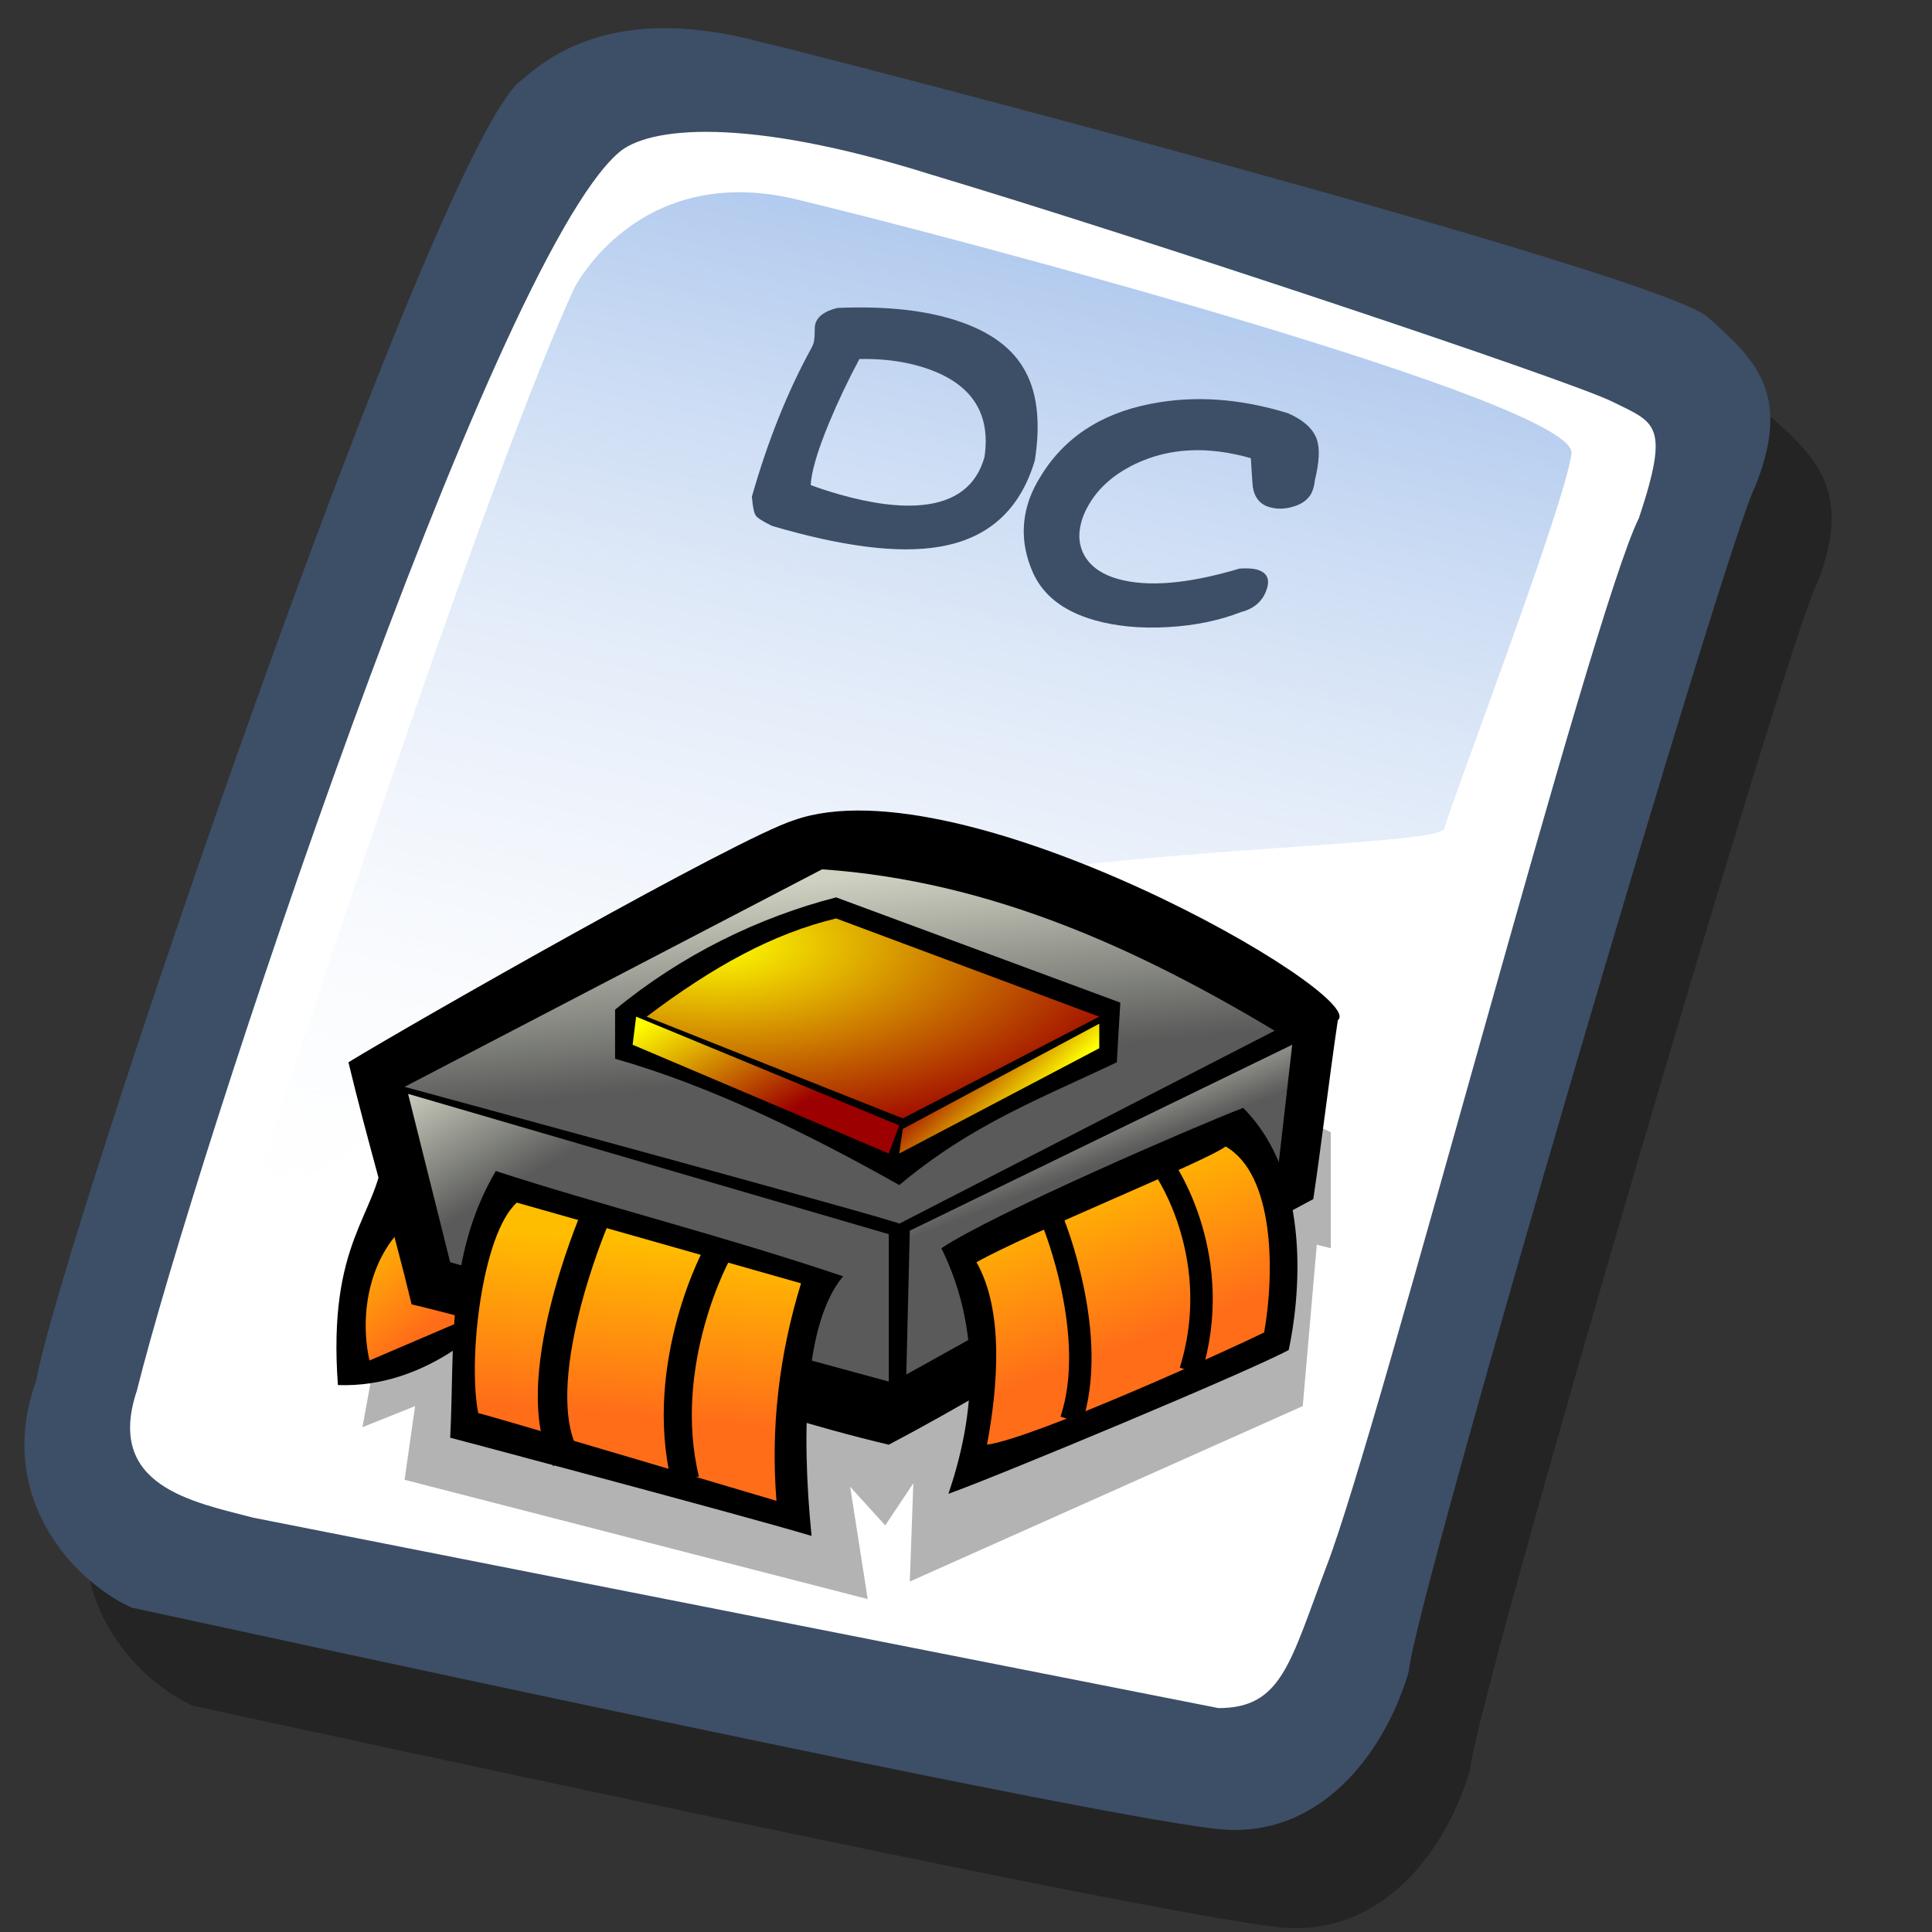 <?xml version="1.0" encoding="UTF-8" standalone="no"?>
<!DOCTYPE svg PUBLIC "-//W3C//DTD SVG 20010904//EN"
"http://www.w3.org/TR/2001/REC-SVG-20010904/DTD/svg10.dtd">
<!-- Created with Sodipodi ("http://www.sodipodi.com/") -->
<svg
   version="1"
   x="0"
   y="0"
   width="90"
   height="90"
   id="svg604"
   sodipodi:version="0.32"
   sodipodi:docname="gnome-mime-application-x-dc-rom.svg"
   sodipodi:docbase="/home/zeus/.icons/gartoon/scalable/mimetypes"
   inkscape:version="0.40"
   xmlns="http://www.w3.org/2000/svg"
   xmlns:cc="http://web.resource.org/cc/"
   xmlns:inkscape="http://www.inkscape.org/namespaces/inkscape"
   xmlns:sodipodi="http://sodipodi.sourceforge.net/DTD/sodipodi-0.dtd"
   xmlns:rdf="http://www.w3.org/1999/02/22-rdf-syntax-ns#"
   xmlns:dc="http://purl.org/dc/elements/1.1/"
   xmlns:xlink="http://www.w3.org/1999/xlink">
  <rect width="100%" height="100%" fill="#333333" stroke="none"/>
  <sodipodi:namedview
     id="base"
     inkscape:zoom="5.0416667"
     inkscape:cx="36.000000"
     inkscape:cy="36.000000"
     inkscape:window-width="640"
     inkscape:window-height="536"
     inkscape:window-x="5"
     inkscape:window-y="48"
     inkscape:current-layer="svg604" />
  <defs
     id="defs606">
    <linearGradient
       x1="0"
       y1="0"
       x2="1"
       y2="0"
       id="linearGradient612"
       gradientUnits="objectBoundingBox"
       spreadMethod="pad">
      <stop
         style="stop-color:#7fa8e3;stop-opacity:0.741;"
         offset="0"
         id="stop613" />
      <stop
         style="stop-color:#ffffff;stop-opacity:0;"
         offset="1"
         id="stop614" />
    </linearGradient>
    <linearGradient
       x1="50.644"
       y1="5.368"
       x2="35.752"
       y2="68.044"
       id="linearGradient615"
       xlink:href="#linearGradient612"
       gradientUnits="userSpaceOnUse"
       spreadMethod="pad" />
    <linearGradient
       inkscape:collect="always"
       xlink:href="#linearGradient577"
       id="linearGradient1114"
       gradientUnits="userSpaceOnUse"
       spreadMethod="pad"
       x1="0.931"
       y1="52.571"
       x2="6.973"
       y2="60.733"
       gradientTransform="scale(0.95,1.053)" />
    <linearGradient
       inkscape:collect="always"
       xlink:href="#linearGradient568"
       id="linearGradient1115"
       gradientUnits="userSpaceOnUse"
       gradientTransform="scale(1.567,0.638)"
       spreadMethod="pad"
       x1="23.422"
       y1="36.166"
       x2="29.506"
       y2="61.846" />
    <radialGradient
       inkscape:collect="always"
       xlink:href="#linearGradient557"
       id="radialGradient1116"
       gradientUnits="userSpaceOnUse"
       gradientTransform="scale(1.494,0.669)"
       spreadMethod="pad"
       cx="22.889"
       cy="42.203"
       fx="22.889"
       fy="42.203"
       r="27.14" />
    <linearGradient
       inkscape:collect="always"
       xlink:href="#linearGradient557"
       id="linearGradient1117"
       gradientUnits="userSpaceOnUse"
       gradientTransform="scale(1.396,0.716)"
       spreadMethod="pad"
       x1="19.401"
       y1="49.752"
       x2="30.072"
       y2="59.189" />
    <linearGradient
       inkscape:collect="always"
       xlink:href="#linearGradient557"
       id="linearGradient1118"
       gradientUnits="userSpaceOnUse"
       gradientTransform="scale(1.241,0.806)"
       spreadMethod="pad"
       x1="55.493"
       y1="45.399"
       x2="49.203"
       y2="41.139" />
    <linearGradient
       inkscape:collect="always"
       xlink:href="#linearGradient568"
       id="linearGradient1119"
       gradientUnits="userSpaceOnUse"
       gradientTransform="scale(1.302,0.768)"
       spreadMethod="pad"
       x1="3.444"
       y1="54.634"
       x2="12.933"
       y2="64.278" />
    <linearGradient
       inkscape:collect="always"
       xlink:href="#linearGradient577"
       id="linearGradient1120"
       gradientUnits="userSpaceOnUse"
       gradientTransform="scale(1.046,0.956)"
       spreadMethod="pad"
       x1="25.757"
       y1="57.072"
       x2="24.192"
       y2="73.35" />
    <linearGradient
       inkscape:collect="always"
       xlink:href="#linearGradient568"
       id="linearGradient1121"
       gradientUnits="userSpaceOnUse"
       spreadMethod="pad"
       x1="61.635"
       y1="42.959"
       x2="65.302"
       y2="50.903"
       gradientTransform="scale(1.082,0.924)" />
    <linearGradient
       inkscape:collect="always"
       xlink:href="#linearGradient577"
       id="linearGradient1122"
       gradientUnits="userSpaceOnUse"
       gradientTransform="scale(0.992,1.008)"
       spreadMethod="pad"
       x1="67.597"
       y1="48.13"
       x2="73.033"
       y2="62.949" />
    <defs
       id="defs550">
      <linearGradient
         id="linearGradient577">
        <stop
           style="stop-color:#ffbd00;stop-opacity:1;"
           offset="0"
           id="stop578" />
        <stop
           style="stop-color:#ff6d19;stop-opacity:1;"
           offset="1"
           id="stop579" />
      </linearGradient>
      <linearGradient
         id="linearGradient568">
        <stop
           style="stop-color:#cfd2c2;stop-opacity:1;"
           offset="0"
           id="stop569" />
        <stop
           style="stop-color:#595a59;stop-opacity:1;"
           offset="1"
           id="stop570" />
      </linearGradient>
      <linearGradient
         id="linearGradient557">
        <stop
           style="stop-color:#ffff00;stop-opacity:1;"
           offset="0"
           id="stop558" />
        <stop
           style="stop-color:#9d0000;stop-opacity:1;"
           offset="1"
           id="stop559" />
      </linearGradient>
      <linearGradient
         xlink:href="#linearGradient557"
         id="linearGradient560"
         x1="19.401"
         y1="49.752"
         x2="30.072"
         y2="59.189"
         gradientUnits="userSpaceOnUse"
         spreadMethod="pad"
         gradientTransform="scale(1.396,0.716)" />
      <radialGradient
         xlink:href="#linearGradient557"
         id="radialGradient561"
         cx="22.889"
         cy="42.203"
         fx="22.889"
         fy="42.203"
         r="27.14"
         gradientUnits="userSpaceOnUse"
         spreadMethod="pad"
         gradientTransform="scale(1.494,0.669)" />
      <radialGradient
         xlink:href="#linearGradient568"
         id="radialGradient563"
         cx="0.5"
         cy="0.5"
         fx="0.5"
         fy="0.5"
         r="0.5"
         gradientUnits="objectBoundingBox"
         spreadMethod="pad" />
      <linearGradient
         xlink:href="#linearGradient557"
         id="linearGradient565"
         x1="55.493"
         y1="45.399"
         x2="49.203"
         y2="41.139"
         gradientUnits="userSpaceOnUse"
         spreadMethod="pad"
         gradientTransform="scale(1.241,0.806)" />
      <linearGradient
         xlink:href="#linearGradient568"
         id="linearGradient571"
         x1="23.422"
         y1="36.166"
         x2="29.506"
         y2="61.846"
         gradientUnits="userSpaceOnUse"
         gradientTransform="scale(1.567,0.638)"
         spreadMethod="pad" />
      <linearGradient
         xlink:href="#linearGradient577"
         id="linearGradient573"
         x1="25.757"
         y1="57.072"
         x2="24.192"
         y2="73.35"
         gradientUnits="userSpaceOnUse"
         spreadMethod="pad"
         gradientTransform="scale(1.046,0.956)" />
      <linearGradient
         xlink:href="#linearGradient568"
         id="linearGradient581"
         x1="3.444"
         y1="54.634"
         x2="12.933"
         y2="64.278"
         gradientUnits="userSpaceOnUse"
         spreadMethod="pad"
         gradientTransform="scale(1.302,0.768)" />
      <linearGradient
         xlink:href="#linearGradient577"
         id="linearGradient583"
         x1="67.597"
         y1="48.13"
         x2="73.033"
         y2="62.949"
         gradientUnits="userSpaceOnUse"
         spreadMethod="pad"
         gradientTransform="scale(0.992,1.008)" />
      <linearGradient
         xlink:href="#linearGradient568"
         id="linearGradient588"
         x1="0.449"
         y1="0.086"
         x2="0.564"
         y2="0.336"
         gradientUnits="objectBoundingBox"
         spreadMethod="pad" />
      <linearGradient
         xlink:href="#linearGradient577"
         id="linearGradient591"
         x1="-0.196"
         y1="0.203"
         x2="0.313"
         y2="0.891"
         gradientUnits="objectBoundingBox"
         spreadMethod="pad" />
    </defs>
    <sodipodi:namedview
       id="namedview876">
      <sodipodi:guide
         orientation="vertical"
         position="0"
         id="guide552" />
      <sodipodi:guide
         orientation="horizontal"
         position="72"
         id="guide553" />
      <sodipodi:guide
         orientation="vertical"
         position="71.75"
         id="guide554" />
      <sodipodi:guide
         orientation="horizontal"
         position="0.25"
         id="guide555" />
    </sodipodi:namedview>
    <linearGradient
       inkscape:collect="always"
       xlink:href="#linearGradient577"
       id="linearGradient1167"
       gradientUnits="userSpaceOnUse"
       gradientTransform="matrix(0.519,0,0,0.527,15.414,29.218)"
       spreadMethod="pad"
       x1="67.597"
       y1="48.13"
       x2="73.033"
       y2="62.949" />
    <linearGradient
       inkscape:collect="always"
       xlink:href="#linearGradient568"
       id="linearGradient1168"
       gradientUnits="userSpaceOnUse"
       gradientTransform="matrix(0.566,0,0,0.483,15.414,29.218)"
       spreadMethod="pad"
       x1="61.635"
       y1="42.959"
       x2="65.302"
       y2="50.903" />
    <linearGradient
       inkscape:collect="always"
       xlink:href="#linearGradient577"
       id="linearGradient1169"
       gradientUnits="userSpaceOnUse"
       gradientTransform="matrix(0.547,0,0,0.5,15.414,29.218)"
       spreadMethod="pad"
       x1="25.757"
       y1="57.072"
       x2="24.192"
       y2="73.35" />
    <linearGradient
       inkscape:collect="always"
       xlink:href="#linearGradient568"
       id="linearGradient1170"
       gradientUnits="userSpaceOnUse"
       gradientTransform="matrix(0.681,0,0,0.402,15.414,29.218)"
       spreadMethod="pad"
       x1="3.444"
       y1="54.634"
       x2="12.933"
       y2="64.278" />
    <linearGradient
       inkscape:collect="always"
       xlink:href="#linearGradient557"
       id="linearGradient1171"
       gradientUnits="userSpaceOnUse"
       gradientTransform="matrix(0.649,0,0,0.421,15.414,29.218)"
       spreadMethod="pad"
       x1="55.493"
       y1="45.399"
       x2="49.203"
       y2="41.139" />
    <linearGradient
       inkscape:collect="always"
       xlink:href="#linearGradient557"
       id="linearGradient1172"
       gradientUnits="userSpaceOnUse"
       gradientTransform="matrix(0.73,0,0,0.375,15.414,29.218)"
       spreadMethod="pad"
       x1="19.401"
       y1="49.752"
       x2="30.072"
       y2="59.189" />
    <radialGradient
       inkscape:collect="always"
       xlink:href="#linearGradient557"
       id="radialGradient1173"
       gradientUnits="userSpaceOnUse"
       gradientTransform="matrix(0.782,0,0,0.35,15.414,29.218)"
       spreadMethod="pad"
       cx="22.889"
       cy="42.203"
       fx="22.889"
       fy="42.203"
       r="27.14" />
    <linearGradient
       inkscape:collect="always"
       xlink:href="#linearGradient568"
       id="linearGradient1174"
       gradientUnits="userSpaceOnUse"
       gradientTransform="matrix(0.82,0,0,0.334,15.414,29.218)"
       spreadMethod="pad"
       x1="23.422"
       y1="36.166"
       x2="29.506"
       y2="61.846" />
    <linearGradient
       inkscape:collect="always"
       xlink:href="#linearGradient577"
       id="linearGradient1175"
       gradientUnits="userSpaceOnUse"
       gradientTransform="matrix(0.497,0,0,0.551,15.414,29.218)"
       spreadMethod="pad"
       x1="0.931"
       y1="52.571"
       x2="6.973"
       y2="60.733" />
  </defs>
  <path
     d="M 12.816 74.753 C 10.386 73.648 7.071 70.113 8.839 65.251 C 9.723 59.948 25.633 13.102 29.168 10.892 C 31.378 8.904 34.582 8.13 39.112 9.346 C 42.868 10.229 76.677 19.068 78.666 20.836 C 80.654 22.604 82.201 24.04 80.654 27.907 C 79.55 29.896 66.402 74.532 66.181 77.405 C 65.297 80.498 62.756 84.255 58.557 84.034 C 54.359 83.813 15.91 75.416 12.816 74.753 z "
     transform="matrix(1.115,0,0,1.115,-5.305,-3.889)"
     style="font-size:12;fill-opacity:0.301;fill-rule:evenodd;stroke-width:1pt;"
     id="path794" />
  <path
     d="M 12.816 74.753 C 10.386 73.648 7.071 70.113 8.839 65.251 C 9.723 59.948 25.633 13.102 29.168 10.892 C 31.378 8.904 34.582 8.13 39.112 9.346 C 42.868 10.229 76.677 19.068 78.666 20.836 C 80.654 22.604 82.201 24.04 80.654 27.907 C 79.55 29.896 66.402 74.532 66.181 77.405 C 65.297 80.498 62.756 84.255 58.557 84.034 C 54.359 83.813 15.91 75.416 12.816 74.753 z "
     transform="matrix(1.115,0,0,1.115,-8.162,-8.461)"
     style="font-size:12;fill:#3d4e67;fill-rule:evenodd;stroke-width:1pt;"
     id="path609" />
  <path
     d="M 17.899 70.996 C 15.358 70.334 11.711 69.671 13.037 65.693 C 15.468 55.971 27.842 18.626 33.146 13.986 C 34.361 12.881 38.449 12.439 46.183 14.87 C 55.022 17.521 72.92 23.488 74.688 24.372 C 76.456 25.256 77.119 25.256 75.793 29.233 C 73.804 33.211 64.966 67.24 62.756 72.985 C 61.209 77.073 60.877 78.951 58.226 78.951 "
     transform="matrix(1.115,0,0,1.115,-8.162,-8.461)"
     style="font-size:12;fill:#ffffff;fill-rule:evenodd;stroke-width:1pt;"
     id="path608" />
  <path
     d="M 28.75 13.75 C 28.75 13.75 31.875 7.5 39.688 9.375 C 47.5 11.25 78.125 19.375 77.812 21.875 C 77.5 24.375 71.875 39.062 71.562 40.312 C 71.25 41.562 42.5 40.938 31.562 47.5 C 20.625 54.062 12.5 59.688 12.5 59.688 C 12.5 59.688 23.75 24.688 28.75 13.75 z "
     transform="matrix(0.947,0,0,0.947,-0.481,0.41)"
     style="font-size:12;fill:url(#linearGradient615);fill-rule:evenodd;stroke-width:1pt;"
     id="path636" />
  <path
     d="M 61.09,22.98 C 60.924,23.285 60.636,23.493 60.226,23.605 C 59.85,23.718 59.487,23.725 59.137,23.625 C 58.698,23.499 58.437,23.179 58.356,22.662 C 58.323,22.222 58.294,21.782 58.27,21.344 C 56.268,20.773 54.483,20.858 52.916,21.599 C 51.859,22.098 51.1,22.784 50.64,23.656 C 50.526,23.87 50.44,24.079 50.382,24.282 C 50.203,24.909 50.261,25.462 50.555,25.942 C 50.858,26.425 51.359,26.766 52.059,26.965 C 53.45,27.362 55.344,27.203 57.74,26.487 C 58.09,26.464 58.363,26.48 58.558,26.535 C 58.997,26.661 59.154,26.943 59.029,27.383 C 58.862,27.969 58.455,28.346 57.809,28.513 C 56.808,28.905 55.681,29.138 54.428,29.212 C 53.148,29.287 51.999,29.179 50.982,28.889 C 49.484,28.462 48.508,27.673 48.053,26.522 C 47.645,25.517 47.581,24.522 47.862,23.537 C 47.98,23.122 48.164,22.708 48.414,22.295 C 49.508,20.433 51.239,19.272 53.606,18.812 C 55.63,18.413 57.762,18.559 60.002,19.251 C 60.737,19.575 61.187,19.989 61.351,20.494 C 61.487,20.911 61.455,21.531 61.256,22.354 C 61.229,22.602 61.174,22.811 61.09,22.98 z M 44.208,14.824 C 45.885,15.303 47.039,16.072 47.669,17.132 C 48.31,18.186 48.49,19.623 48.208,21.444 C 47.522,23.757 46.03,25.1 43.731,25.474 C 41.846,25.79 39.258,25.466 35.969,24.501 C 35.537,24.289 35.283,24.129 35.209,24.02 C 35.126,23.908 35.065,23.613 35.025,23.136 C 35.764,20.547 36.683,18.249 37.785,16.239 C 37.835,16.157 37.872,16.071 37.898,15.981 C 37.93,15.867 37.948,15.714 37.95,15.521 C 37.947,15.317 37.956,15.175 37.98,15.094 C 38.082,14.736 38.426,14.486 39.012,14.345 C 41.052,14.258 42.784,14.418 44.208,14.824 z M 38.616,19.711 C 38.333,20.396 38.12,20.987 37.979,21.483 C 37.851,21.931 37.78,22.302 37.766,22.597 C 38.188,22.753 38.627,22.896 39.083,23.026 C 40.63,23.467 41.933,23.632 42.995,23.521 C 44.528,23.36 45.483,22.621 45.859,21.302 C 46.185,19.142 45.163,17.724 42.795,17.048 C 41.973,16.814 41.053,16.705 40.036,16.723 C 39.511,17.7 39.038,18.696 38.616,19.711 z "
     style="font-size:13;font-weight:bold;fill:#3d4e67;stroke-width:1pt;font-family:Kid Kosmic"
     id="path676" />
  <path
     style="fill:#000000;fill-opacity:0.3;fill-rule:evenodd;stroke:none;stroke-width:1pt;stroke-linecap:butt;stroke-linejoin:miter;stroke-opacity:1"
     d="M 17.539,62.887 L 16.885,66.483 L 19.337,65.502 L 18.847,68.934 L 40.421,74.491 L 39.604,69.261 L 41.238,71.059 L 42.546,69.098 L 42.382,73.674 L 60.687,65.502 L 61.341,57.984 L 61.995,58.147 C 61.995,58.147 61.995,52.917 61.995,52.754 C 61.995,52.59 45.651,46.216 45.651,46.216 L 18.356,56.84"
     id="path593" />
  <path
     style="fill:#000000;fill-opacity:1;fill-rule:evenodd;stroke:none;stroke-width:1pt;stroke-linecap:butt;stroke-linejoin:miter;stroke-opacity:1"
     d="M 17.866,53.734 C 17.539,56.676 15.251,57.82 15.741,64.521 C 19.991,64.685 22.933,61.416 22.933,61.416 C 21.898,60.054 19.882,57.058 18.356,54.878"
     id="path592"
     sodipodi:nodetypes="cccc" />
  <path
     style="fill:url(#linearGradient1175);fill-opacity:1;fill-rule:evenodd;stroke:none;stroke-width:1pt;stroke-linecap:butt;stroke-linejoin:miter;stroke-opacity:1"
     d="M 19.174,56.84 C 17.212,58.365 16.722,61.198 17.212,63.377 C 19.119,62.56 21.026,61.743 22.933,60.926 C 21.353,59.89 20.1,58.692 19.174,56.84 z "
     id="path590"
     sodipodi:nodetypes="cccc" />
  <path
     style="fill:#000000;fill-opacity:1;fill-rule:evenodd;stroke:none;stroke-width:1pt;stroke-linecap:butt;stroke-linejoin:miter;stroke-opacity:1"
     d="M 16.232,49.485 C 17.049,52.917 18.356,57.33 19.174,60.762 C 26.093,62.397 34.482,65.665 41.401,67.3 C 47.83,63.922 54.749,59.237 61.178,55.859 C 61.559,53.298 61.941,50.084 62.322,47.523 C 63.793,46.379 44.834,35.429 36.989,38.207 C 34.374,39.025 19.174,47.687 16.232,49.485 z "
     id="path589"
     sodipodi:nodetypes="ccccccc" />
  <path
     style="fill:url(#linearGradient1174);fill-opacity:1;fill-rule:evenodd;stroke:none;stroke-width:1pt;stroke-linecap:butt;stroke-linejoin:miter;stroke-opacity:1"
     d="M 41.892,57.003 C 41.728,56.84 18.847,50.629 18.847,50.629 C 25.33,47.251 31.813,43.873 38.296,40.496 C 46.141,41.04 53.006,44.2 59.38,48.014 C 53.551,51.01 47.721,54.007 41.892,57.003 z "
     id="path567"
     sodipodi:nodetypes="ccccc" />
  <path
     style="fill:#000000;fill-opacity:1;fill-rule:evenodd;stroke:none;stroke-width:1pt;stroke-linecap:butt;stroke-linejoin:miter;stroke-opacity:1"
     d="M 28.653,47.033 C 28.653,47.796 28.653,48.559 28.653,49.321 C 33.066,50.574 37.642,52.808 41.892,55.205 C 45.27,52.372 48.484,51.174 52.025,49.485 C 52.08,48.559 52.134,47.632 52.189,46.706 C 47.776,45.072 43.363,43.437 38.95,41.803 C 35.354,42.729 31.758,44.473 28.653,47.033 z "
     id="path566"
     sodipodi:nodetypes="ccccccc" />
  <path
     style="fill:url(#radialGradient1173);fill-opacity:1;fill-rule:evenodd;stroke:none;stroke-width:1pt;stroke-linecap:butt;stroke-linejoin:miter;stroke-opacity:1"
     d="M 30.124,47.36 C 34.101,48.94 38.078,50.52 42.055,52.1 C 45.106,50.52 48.157,48.94 51.208,47.36 C 47.122,45.835 43.036,44.309 38.95,42.784 C 36.008,43.492 33.229,45.017 30.124,47.36 z "
     id="path556"
     sodipodi:nodetypes="ccccc" />
  <path
     style="fill:url(#linearGradient1172);fill-opacity:1;fill-rule:evenodd;stroke:none;stroke-width:1pt;stroke-linecap:butt;stroke-linejoin:miter;stroke-opacity:1"
     d="M 41.892,52.427 L 41.401,53.734 L 29.47,48.668 L 29.634,47.36 L 41.892,52.427 z "
     id="path562"
     sodipodi:nodetypes="ccccc" />
  <path
     style="fill:url(#linearGradient1171);fill-opacity:1;fill-rule:evenodd;stroke:none;stroke-width:1pt;stroke-linecap:butt;stroke-linejoin:miter;stroke-opacity:1"
     d="M 42.055,52.59 L 41.892,53.734 L 51.208,48.831 L 51.208,47.687 L 42.055,52.59 z "
     id="path564"
     sodipodi:nodetypes="ccccc" />
  <path
     style="fill:url(#linearGradient1170);fill-opacity:1;fill-rule:evenodd;stroke:none;stroke-width:1pt;stroke-linecap:butt;stroke-linejoin:miter;stroke-opacity:1"
     d="M 41.401,57.493 L 41.401,64.358 L 20.971,58.801 L 19.01,50.956 L 41.401,57.493 z "
     id="path580"
     sodipodi:nodetypes="ccccc" />
  <path
     style="fill:#000000;fill-opacity:1;fill-rule:evenodd;stroke:none;stroke-width:1pt;stroke-linecap:butt;stroke-linejoin:miter;stroke-opacity:1"
     d="M 39.277,59.455 C 37.479,61.579 37.315,66.646 37.806,71.549 C 34.537,70.569 20.971,66.973 20.971,66.973 C 21.189,62.832 20.753,58.529 23.096,54.551 C 27.945,56.131 33.611,57.548 39.277,59.455 z "
     id="path574"
     sodipodi:nodetypes="ccccc" />
  <path
     style="fill:url(#linearGradient1169);fill-opacity:1;fill-rule:evenodd;stroke:none;stroke-width:1pt;stroke-linecap:butt;stroke-linejoin:miter;stroke-opacity:1"
     d="M 24.077,56.022 L 37.315,59.782 C 36.28,63.159 35.899,66.537 36.171,69.915 C 36.171,69.915 22.442,65.829 22.279,65.829 C 21.789,63.377 22.442,57.493 24.077,56.022 z "
     id="path572"
     sodipodi:nodetypes="ccccc" />
  <path
     style="fill:none;fill-opacity:1;fill-rule:evenodd;stroke:#000000;stroke-width:1.373;stroke-linecap:butt;stroke-linejoin:miter;stroke-opacity:1"
     d="M 27.672,56.84 C 27.672,56.84 24.404,64.521 26.365,67.954"
     id="path575" />
  <path
     style="fill:none;fill-opacity:1;fill-rule:evenodd;stroke:#000000;stroke-width:1.308;stroke-linecap:butt;stroke-linejoin:miter;stroke-opacity:1"
     d="M 33.556,58.147 C 33.393,58.311 30.614,63.541 31.922,68.934"
     id="path576"
     sodipodi:nodetypes="cc" />
  <path
     style="fill:url(#linearGradient1168);fill-opacity:1;fill-rule:evenodd;stroke:none;stroke-width:1pt;stroke-linecap:butt;stroke-linejoin:miter;stroke-opacity:1"
     d="M 42.382,57.33 L 42.219,64.031 L 59.543,54.388 L 60.197,48.668 L 42.382,57.33 z "
     id="path587"
     sodipodi:nodetypes="ccccc" />
  <path
     style="fill:#000000;fill-opacity:1;fill-rule:evenodd;stroke:none;stroke-width:1pt;stroke-linecap:butt;stroke-linejoin:miter;stroke-opacity:1"
     d="M 43.853,58.147 C 45.488,61.47 45.651,65.284 44.18,69.588 C 46.468,68.771 58.236,63.868 60.034,62.887 C 60.524,60.599 61.178,54.878 57.909,51.61 C 55.784,52.427 46.305,56.513 43.853,58.147 z "
     id="path584"
     sodipodi:nodetypes="ccccc" />
  <path
     style="fill:url(#linearGradient1167);fill-opacity:1;fill-rule:evenodd;stroke:none;stroke-width:1pt;stroke-linecap:butt;stroke-linejoin:miter;stroke-opacity:1"
     d="M 45.488,58.801 C 46.795,61.089 46.468,64.685 45.978,67.3 C 48.266,66.973 57.582,62.723 58.89,62.07 C 59.38,59.291 59.38,54.715 57.092,53.407 C 56.275,54.061 47.776,57.493 45.488,58.801 z "
     id="path582"
     sodipodi:nodetypes="ccccc" />
  <path
     style="fill:none;fill-opacity:1;fill-rule:evenodd;stroke:#000000;stroke-width:1.046;stroke-linecap:butt;stroke-linejoin:miter;stroke-opacity:1"
     d="M 49.083,57.003 C 49.083,57.003 51.208,62.233 49.9,66.156"
     id="path585"
     sodipodi:nodetypes="cc" />
  <path
     style="fill:none;fill-opacity:1;fill-rule:evenodd;stroke:#000000;stroke-width:1.046;stroke-linecap:butt;stroke-linejoin:miter;stroke-opacity:1"
     d="M 54.313,54.551 C 54.313,54.551 57.092,58.637 55.457,63.868"
     id="path586"
     sodipodi:nodetypes="cc" />
</svg>
